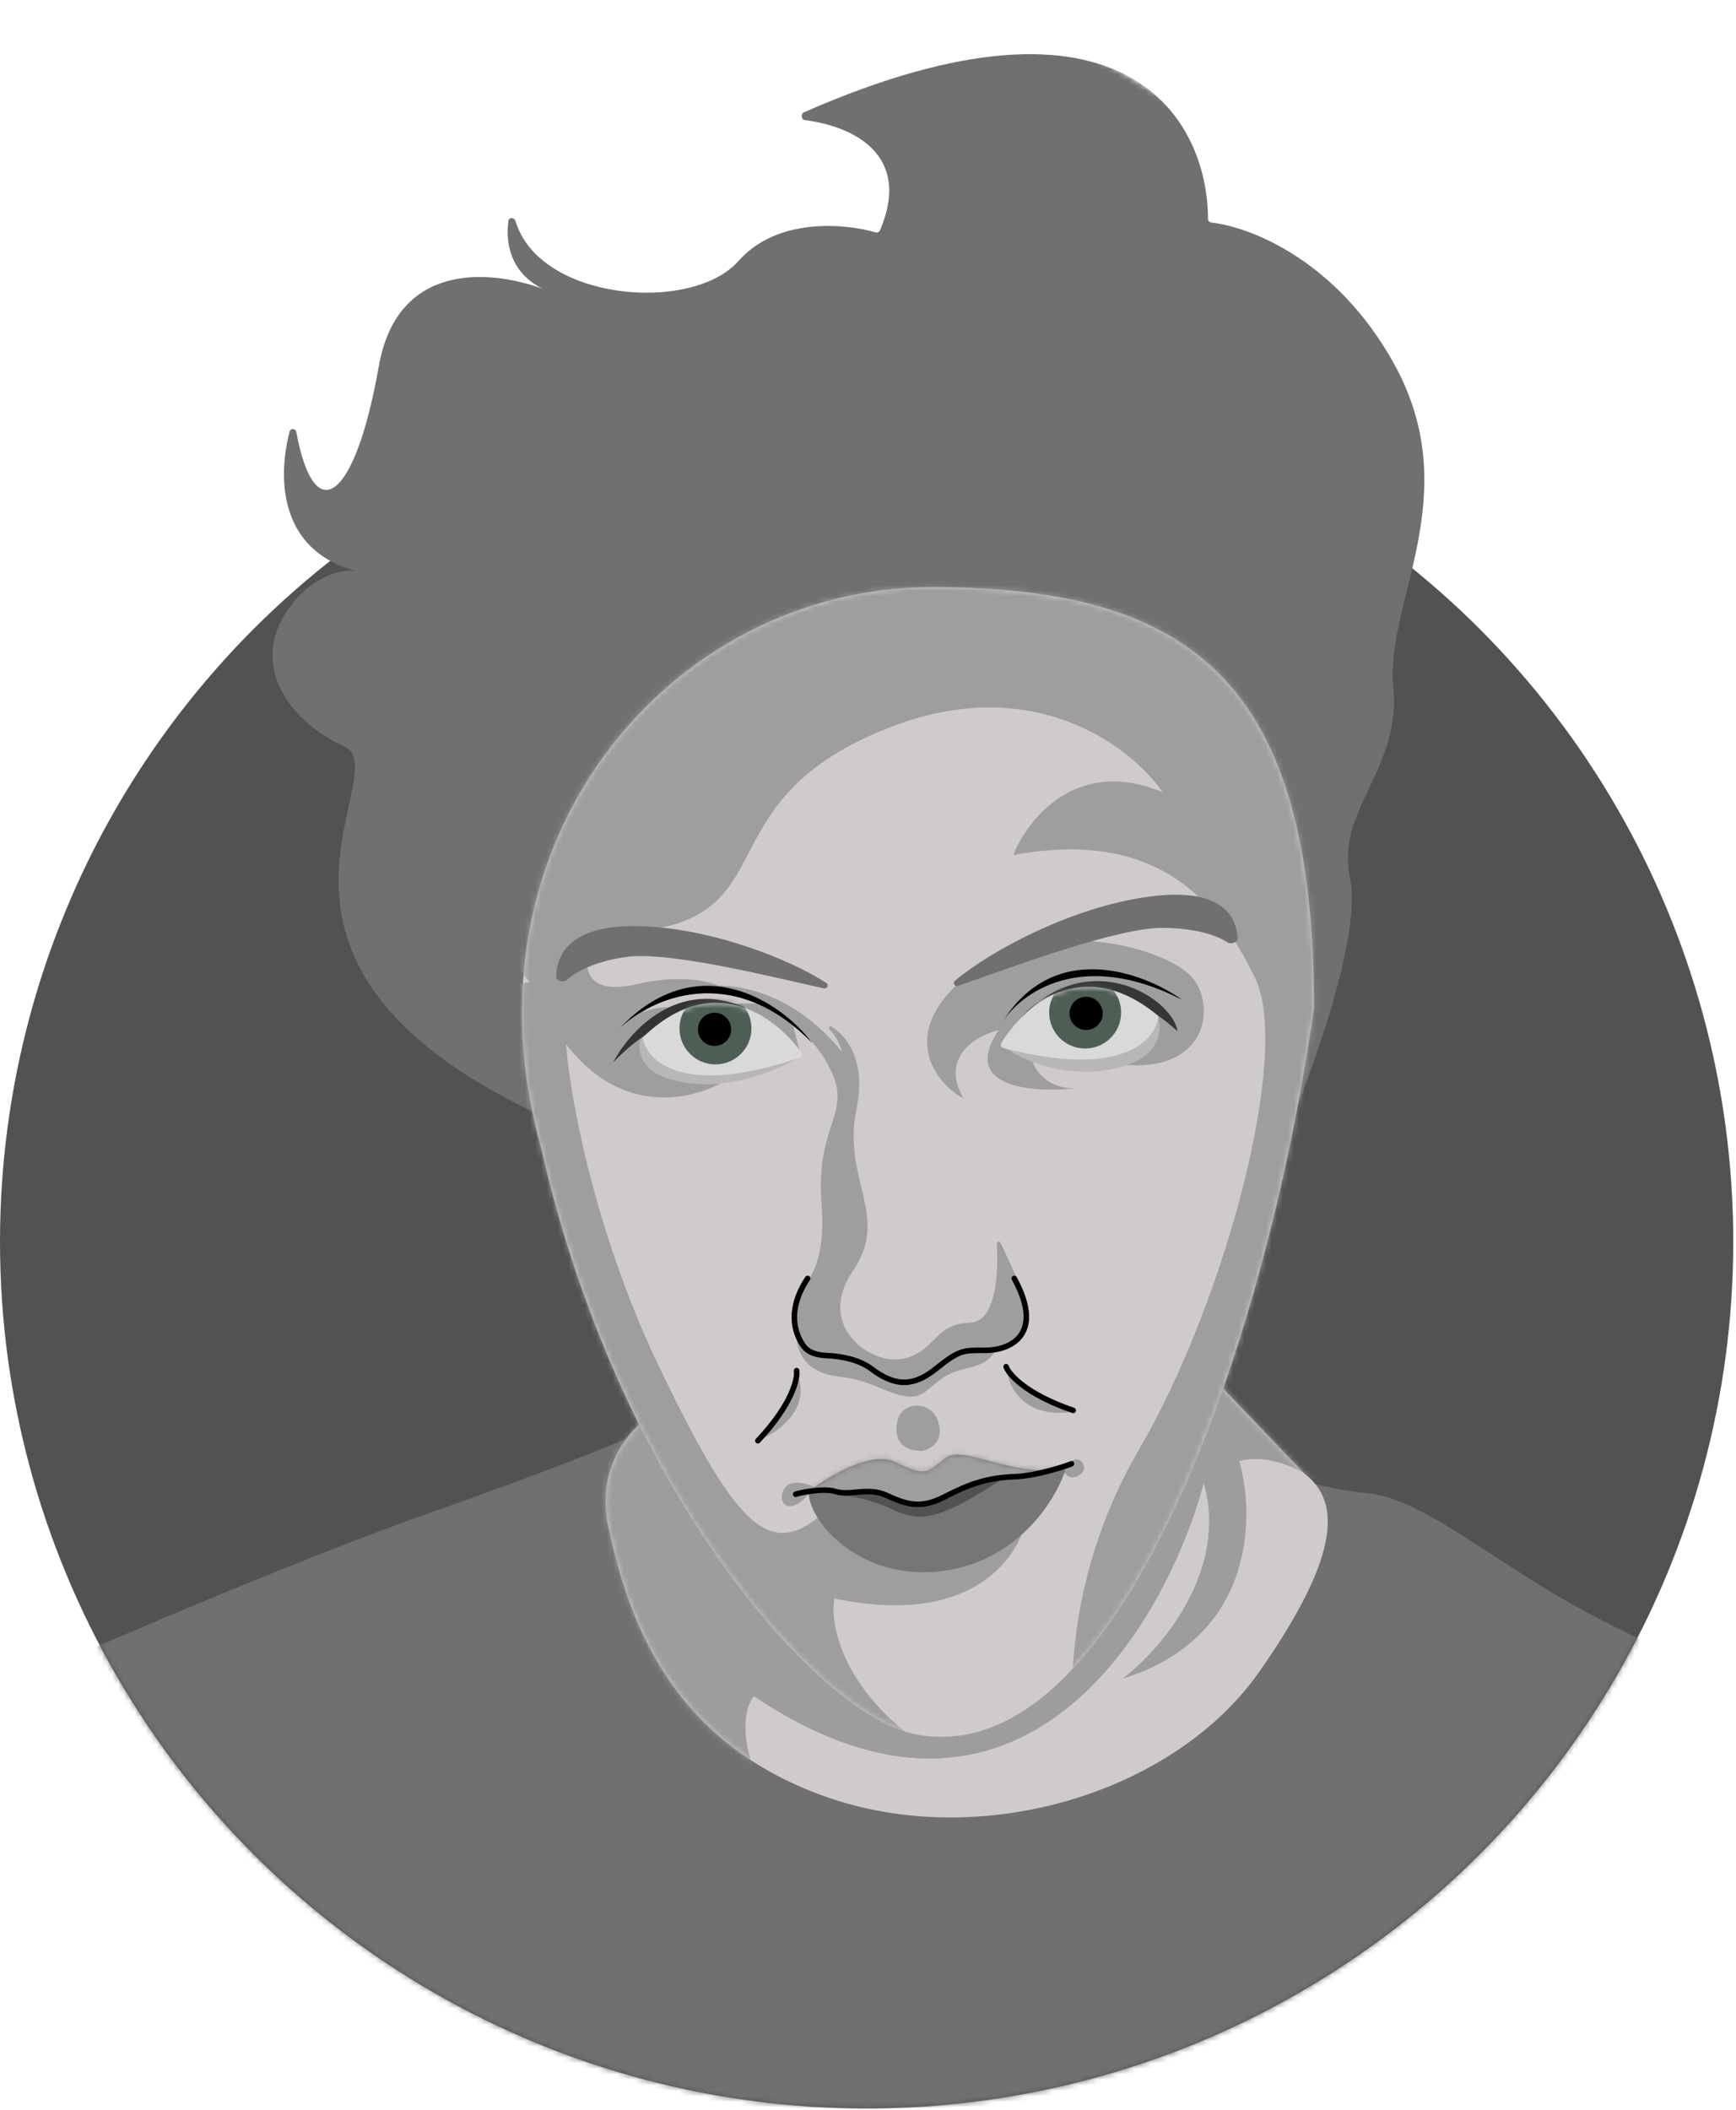 <svg width="316" height="384" viewBox="0 0 316 384" fill="none" xmlns="http://www.w3.org/2000/svg">
<circle cx="157.751" cy="225.979" r="157.751" fill="#525252"/>
<mask id="mask0_2390_10864" style="mask-type:alpha" maskUnits="userSpaceOnUse" x="0" y="0" width="316" height="384">
<path d="M315.503 225.979C315.503 313.102 244.875 383.73 157.751 383.73C70.628 383.73 0 313.102 0 225.979C0 138.855 70.628 0 157.751 0C244.875 0 315.503 138.855 315.503 225.979Z" fill="#525252"/>
</mask>
<g mask="url(#mask0_2390_10864)">
<path d="M245.73 159.801C247.783 169.298 240.088 191.608 235.445 202.947C235.217 203.503 234.418 203.496 234.159 202.953C230.144 194.511 216.448 175.576 187.813 156.276C157.514 135.854 115.972 178.302 98.654 202.5C98.465 202.764 98.105 202.837 97.811 202.699C38.105 174.543 72.79 140.482 62.579 135.795C52.339 131.095 46.128 121.358 51.668 112.125C56.099 104.739 62.244 103.564 64.762 103.899C50.624 100.154 50.557 86.705 52.723 78.543C52.902 77.871 53.817 77.966 53.944 78.65C57.229 96.406 64.627 91.178 68.959 66.631C72.286 47.774 88.876 48.966 98.72 52.533C92.875 49.567 91.985 44.18 92.554 40.193C92.656 39.481 93.632 39.553 93.838 40.242C98.173 54.736 125.919 57.108 134.429 47.494C141.44 39.574 153.618 40.639 159.375 42.286C159.703 42.38 160.058 42.212 160.191 41.898C166.13 27.925 154.96 22.936 146.552 21.866C145.846 21.776 145.703 20.721 146.355 20.435C205.174 -5.406 219.866 22.031 219.883 39.815C219.883 40.171 220.154 40.463 220.508 40.503C227.612 41.305 243.197 47.328 253.62 65.96C267.05 89.966 252.109 109.607 253.62 124.884C255.131 140.16 243.044 147.379 245.73 159.801Z" fill="#707070"/>
<path d="M77.856 275.466C101.493 267.14 113.781 262.037 116.971 260.526L220.381 257.168C226.257 267.744 240.19 270.934 249.088 271.773C257.985 272.613 269.736 282.349 284.005 290.743C295.421 297.458 316.069 306.523 324.967 310.216V383.577H1.474V306.691C17.086 299.752 54.22 283.793 77.856 275.466Z" fill="#707070"/>
<path d="M110.76 277.985C107.94 265.092 116.971 257.616 121.839 255.49L149.874 286.378L182.946 294.604L215.513 245.249L237.337 268.08C243.548 272.781 244.891 281.846 229.279 304.173C213.667 326.5 178.245 337.076 149.874 326.836C121.504 316.596 114.285 294.101 110.76 277.985Z" fill="#D0CBCB"/>
<mask id="mask1_2390_10864" style="mask-type:alpha" maskUnits="userSpaceOnUse" x="110" y="245" width="132" height="86">
<path d="M110.76 277.985C107.94 265.092 116.971 257.616 121.839 255.49L149.874 286.378L182.946 294.604L215.513 245.249L237.337 268.08C243.548 272.781 244.891 281.846 229.279 304.173C213.667 326.5 178.245 337.076 149.874 326.836C121.504 316.596 114.285 294.101 110.76 277.985Z" fill="#D9C0AA"/>
</mask>
<g mask="url(#mask1_2390_10864)">
<path d="M225.548 265.876C234.75 263.603 244.718 272.759 248.552 277.621L252.949 254.51L134.212 245.417C123.782 246.364 103.259 254.131 104.613 277.621C105.966 301.111 128.856 321.002 140.132 328.011C133.773 317.1 135.565 310.583 137.257 308.689C185.564 341.12 211.961 296.312 219.121 269.854C223.722 285.918 211.228 300.29 204.406 305.468C228.356 298.042 228.48 275.979 225.548 265.876Z" fill="#9E9D9D"/>
<path d="M225.548 265.876C234.75 263.603 244.718 272.759 248.552 277.621L252.949 254.51L134.212 245.417C123.782 246.364 103.259 254.131 104.613 277.621C105.966 301.111 128.856 321.002 140.132 328.011C133.773 317.1 135.565 310.583 137.257 308.689C185.564 341.12 211.961 296.312 219.121 269.854C223.722 285.918 211.228 300.29 204.406 305.468C228.356 298.042 228.48 275.979 225.548 265.876Z" fill="#9E9D9D"/>
</g>
<path d="M239.182 183.404C230.522 244.764 203.429 323.516 166.157 315.521C148.745 311.786 112.605 271.102 98.504 208.921C82.892 153.355 121.934 106.854 169.682 106.854C217.43 106.854 239.182 124.531 239.182 183.404Z" fill="#D0CBCB"/>
<path d="M194.865 257C186.538 258.075 183.673 252.524 183.281 249.614L190.164 254.65L194.865 257Z" fill="#9F9E9E"/>
<path d="M138.626 261.869C141.816 260.526 147.59 256.295 145.173 250.117C144.558 252.412 142.386 257.974 138.626 261.869Z" fill="#9F9E9E"/>
<mask id="mask2_2390_10864" style="mask-type:alpha" maskUnits="userSpaceOnUse" x="95" y="106" width="145" height="211">
<path d="M239.182 183.404C230.522 244.764 203.429 323.516 166.157 315.521C148.745 311.786 112.605 271.102 98.504 208.921C82.892 153.355 121.934 106.854 169.682 106.854C217.43 106.854 239.182 124.531 239.182 183.404Z" fill="#D9C0AA"/>
</mask>
<g mask="url(#mask2_2390_10864)">
<path d="M207.286 263.883C194.796 285.237 194.36 306.915 195.703 315.085C206.615 304.453 231.594 275.634 244.218 245.417C256.842 215.2 247.016 171.832 240.525 153.926C237.895 143.238 228.438 118.538 211.651 105.242C190.667 88.623 138.29 101.717 113.612 121.862C88.935 142.007 92.796 169.202 94.307 175.246C95.516 180.081 102.981 182.632 106.562 183.304C102.421 179.834 98.974 172.157 118.313 169.202C142.487 165.509 128.889 145.364 161.792 132.438C188.115 122.097 205.999 135.963 211.651 144.189C196.072 137.608 187.029 149.057 184.455 155.604C210.812 150.736 221.723 164.166 228.438 177.932C235.153 191.697 222.898 237.191 207.286 263.883Z" fill="#9F9E9E"/>
</g>
<mask id="mask3_2390_10864" style="mask-type:alpha" maskUnits="userSpaceOnUse" x="95" y="106" width="145" height="211">
<path d="M239.182 183.404C230.522 244.764 203.429 323.516 166.157 315.521C148.745 311.786 112.605 271.102 98.504 208.921C82.892 153.355 121.934 106.854 169.682 106.854C217.43 106.854 239.182 124.531 239.182 183.404Z" fill="#D9C0AA"/>
</mask>
<g mask="url(#mask3_2390_10864)">
<path d="M103.037 190.019C113.915 204.254 127.938 199.755 133.59 195.726C125.42 195.167 110.356 192.436 115.459 185.99C120.563 179.543 128.554 179.275 131.911 179.946C130.176 178.827 124.558 177.092 115.963 179.107C107.368 181.121 106.45 176.701 107.066 174.239C104.492 175.582 98.37 178.435 94.475 179.107C89.607 179.946 81.885 220.068 100.015 261.365C114.519 294.403 151.496 312.734 168.172 317.771C153.13 307.295 151.049 295.499 151.888 290.911C177.405 296.283 185.911 282.965 186.974 275.634C179.856 290.273 160.058 280.838 151.049 274.291C140.808 284.028 134.933 279.999 119.992 248.775C108.039 223.795 103.708 199.196 103.037 190.019Z" fill="#9F9E9E"/>
</g>
<path d="M195.705 198.077C189.93 198.077 187.926 194.048 187.647 192.033C187.982 192.033 191.743 192.369 204.098 193.712C219.543 195.391 221.389 183.472 217.192 178.1C212.996 172.728 189.997 165.677 175.392 178.1C163.708 188.038 169.908 196.901 175.392 199.923C170.826 192 178.358 188.228 181.771 187.501C174.653 197.976 188.094 198.916 195.705 198.077Z" fill="#9F9E9E"/>
<path d="M153.231 191.362C141.547 177.26 127.994 178.435 122.678 180.786C133.825 179.308 137.73 181.401 138.29 182.632H129.896C135.671 183.707 142.935 189.571 145.844 192.369L144.333 186.493C146.068 187.612 150.008 191.16 151.888 196.398C154.238 202.945 148.53 205.631 149.538 218.893C150.545 232.155 145.844 233.162 144.837 237.863C143.83 242.563 145.844 245.585 148.53 246.592C151.216 247.599 153.567 248.775 160.114 251.46C166.661 254.146 170.69 250.621 172.704 248.775C174.719 246.928 179.587 246.424 183.616 245.081C187.645 243.738 187.141 238.534 185.966 235.009C185.212 232.745 183.397 228.816 182.103 226.138C181.94 225.8 181.409 225.949 181.434 226.324C181.805 231.99 181.242 240.597 176.565 240.717C170.018 240.884 170.354 245.921 164.478 247.264C158.603 248.607 148.362 241.388 155.245 231.316C162.128 221.243 153.231 214.864 155.917 201.77C157.685 193.151 154.27 188.638 151.322 186.811C151 186.612 150.749 187.024 151.003 187.304C152.397 188.841 153.059 190.544 153.231 191.362Z" fill="#9F9E9E"/>
<path d="M112.774 187.165C118.37 181.793 133.221 174.809 147.86 189.851C142.376 182.408 127.044 172.056 112.774 187.165Z" fill="black"/>
<path d="M118.416 197.191C125.237 200.639 131.263 197.564 133.423 195.595C112.959 194.957 117.051 187.348 121.656 183.304C111.594 183.463 109.889 192.881 118.416 197.191Z" fill="#9F9E9E"/>
<path d="M214.169 186.661C213.229 192.033 207.622 193.712 204.936 193.88C216.083 187.031 207.007 181.513 201.075 179.61C205.832 179.722 215.109 181.289 214.169 186.661Z" fill="#9F9E9E"/>
<path d="M148.532 249.278C145.577 247.667 144.95 244.578 145.006 243.235C145.51 244.578 147.222 247.163 150.042 246.76C153.568 246.256 156.422 248.103 160.954 250.789C165.487 253.475 169.348 250.118 170.859 248.775C172.37 247.432 174.72 245.249 177.07 245.753C178.95 246.156 180.763 245.585 181.435 245.249C179.42 249.782 175.224 248.103 171.362 250.957C167.501 253.811 167.333 255.657 160.283 252.636C153.232 249.614 152.225 251.293 148.532 249.278Z" fill="#9F9E9E"/>
<path d="M117.977 194.215C115.774 191.736 116.187 189.067 117.138 188.676C121.033 198.211 137.786 195.055 145.844 192.201C132.415 200.091 120.663 197.237 117.977 194.215Z" fill="#B9B6B6"/>
<path d="M135.773 183.472C131.633 182.632 121.001 183.438 111.6 193.376C114.509 187.724 123.418 177.831 135.773 183.472Z" fill="#353434"/>
<path d="M117.231 188.592C129.945 176.471 141.214 185.119 145.854 191.494C146.112 191.849 145.934 192.348 145.519 192.49C125.088 199.502 118.104 193.585 117.042 189.189C116.99 188.974 117.071 188.745 117.231 188.592Z" fill="#D9D9D9"/>
<mask id="mask4_2390_10864" style="mask-type:alpha" maskUnits="userSpaceOnUse" x="117" y="182" width="29" height="14">
<path d="M117.231 188.592C129.945 176.471 141.214 185.119 145.854 191.494C146.112 191.849 145.934 192.348 145.519 192.49C125.088 199.502 118.104 193.585 117.042 189.189C116.99 188.974 117.071 188.745 117.231 188.592Z" fill="#D9D9D9"/>
</mask>
<g mask="url(#mask4_2390_10864)">
<path d="M136.78 187.165C136.78 190.781 133.848 193.712 130.233 193.712C126.617 193.712 123.686 190.781 123.686 187.165C123.686 183.549 126.617 180.618 130.233 180.618C133.848 180.618 136.78 183.549 136.78 187.165Z" fill="#4D5E55"/>
</g>
<path d="M170.858 259.015C171.798 262.507 169.235 263.827 167.836 264.051C163.471 264.051 162.632 261.197 163.471 258.175C164.311 255.154 169.683 254.65 170.858 259.015Z" fill="#9F9E9E"/>
<path d="M185.967 185.15C186.715 184.192 187.762 183.186 189.082 182.312C200.735 173.471 213.568 182.279 214.337 187.668C202.97 177.576 194.075 179.004 189.082 182.312C188.03 183.11 186.989 184.05 185.967 185.15Z" fill="#353637"/>
<path d="M201.579 194.719C192.178 196.196 184.792 192.201 182.273 190.187C201.478 194.35 209.301 188.788 210.812 185.318C211.651 187.836 210.98 193.242 201.579 194.719Z" fill="#B9B6B6"/>
<path d="M210.597 184.697C196.99 173.588 186.419 183.076 182.282 189.789C182.052 190.162 182.268 190.646 182.692 190.756C203.601 196.179 210.111 189.743 210.832 185.279C210.867 185.06 210.769 184.838 210.597 184.697Z" fill="#D9D9D9"/>
<mask id="mask5_2390_10864" style="mask-type:alpha" maskUnits="userSpaceOnUse" x="182" y="179" width="29" height="14">
<path d="M210.597 184.697C196.989 173.588 186.418 183.076 182.281 189.789C182.051 190.162 182.267 190.646 182.691 190.756C203.6 196.179 210.11 189.743 210.831 185.279C210.866 185.06 210.768 184.838 210.597 184.697Z" fill="#D9D9D9"/>
</mask>
<g mask="url(#mask5_2390_10864)">
<path d="M190.997 184.775C191.275 188.381 194.422 191.078 198.027 190.8C201.633 190.523 204.33 187.375 204.052 183.77C203.775 180.165 200.627 177.467 197.022 177.745C193.417 178.023 190.719 181.17 190.997 184.775Z" fill="#4D5E55"/>
</g>
<path d="M133.086 187.333C133.086 189.001 131.734 190.354 130.065 190.354C128.396 190.354 127.043 189.001 127.043 187.333C127.043 185.664 128.396 184.311 130.065 184.311C131.734 184.311 133.086 185.664 133.086 187.333Z" fill="black"/>
<path d="M194.692 184.66C194.82 186.324 196.273 187.569 197.937 187.44C199.6 187.312 200.845 185.86 200.717 184.196C200.589 182.532 199.136 181.287 197.473 181.415C195.809 181.543 194.564 182.996 194.692 184.66Z" fill="black"/>
<path d="M196.543 268.416C195.066 269.356 194.137 268.584 193.857 268.08C193.353 268.08 192.782 267.711 194.528 266.233C196.711 264.387 198.389 267.241 196.543 268.416Z" fill="#9F9E9E"/>
<path d="M148.196 270.598C146.797 269.927 143.73 269.087 142.656 271.102C141.313 273.62 143.999 276.642 148.196 270.598Z" fill="#9F9E9E"/>
<path fill-rule="evenodd" clip-rule="evenodd" d="M184.383 232.216C184.627 232.083 184.933 232.174 185.066 232.418C187.991 237.791 187.8 241.326 186.073 243.517C184.39 245.652 181.409 246.284 179.249 246.256C179.083 246.256 178.925 246.256 178.772 246.256C177.109 246.253 176.158 246.252 175.151 246.587C174.051 246.954 172.856 247.737 170.671 249.502C168.432 251.311 166.386 252.137 164.336 252.069C162.298 252.001 160.351 251.05 158.301 249.513C156.136 247.889 152.991 247.319 150.538 247.21C148.89 247.137 146.951 246.785 145.851 245.249C144.909 243.934 144.141 242.139 144.092 239.949C144.044 237.755 144.718 235.204 146.601 232.379C146.755 232.148 147.068 232.085 147.299 232.24C147.531 232.394 147.593 232.707 147.439 232.938C145.653 235.617 145.056 237.969 145.099 239.926C145.143 241.886 145.829 243.488 146.67 244.663C147.474 245.785 148.965 246.132 150.583 246.204C153.1 246.316 156.495 246.899 158.906 248.707C160.885 250.192 162.631 251.004 164.37 251.062C166.097 251.12 167.913 250.435 170.038 248.718C172.218 246.958 173.541 246.062 174.833 245.632C176.003 245.241 177.126 245.244 178.733 245.248C178.9 245.249 179.073 245.249 179.252 245.249H179.255L179.259 245.249C181.295 245.276 183.885 244.666 185.282 242.894C186.635 241.176 187.032 238.136 184.182 232.899C184.049 232.655 184.139 232.349 184.383 232.216Z" fill="black"/>
<path d="M162.969 266.066C158.724 263.943 150.852 268.636 147.317 271.339C147.234 271.402 147.188 271.495 147.192 271.599C147.379 277.682 158.072 288.867 173.713 285.539C185.91 282.944 192.09 272.931 193.856 267.765C193.938 267.527 193.728 267.295 193.479 267.334C183.801 268.855 175.33 262.758 172.034 265.394C168.677 268.08 168.341 268.752 162.969 266.066Z" fill="#9F9E9E"/>
<path d="M162.969 266.066C158.724 263.943 150.852 268.636 147.317 271.339C147.234 271.402 147.188 271.495 147.192 271.599C147.379 277.682 158.072 288.867 173.713 285.539C185.91 282.944 192.09 272.931 193.856 267.765C193.938 267.527 193.728 267.295 193.479 267.334C183.801 268.855 175.33 262.758 172.034 265.394C168.677 268.08 168.341 268.752 162.969 266.066Z" fill="black" fill-opacity="0.25"/>
<mask id="mask6_2390_10864" style="mask-type:alpha" maskUnits="userSpaceOnUse" x="147" y="264" width="47" height="23">
<path d="M162.969 266.066C158.724 263.943 150.852 268.636 147.317 271.339C147.234 271.402 147.188 271.495 147.192 271.599C147.379 277.682 158.072 288.867 173.713 285.539C185.91 282.944 192.09 272.931 193.856 267.765C193.938 267.527 193.728 267.295 193.479 267.334C183.801 268.855 175.33 262.758 172.034 265.394C168.677 268.08 168.341 268.752 162.969 266.066Z" fill="#B87567"/>
</mask>
<g mask="url(#mask6_2390_10864)">
<path d="M146.686 268.584L148.029 271.438L149.539 271.27L153.568 271.773L157.765 271.438L163.305 272.948L168.173 273.956L178.414 269.759L187.815 268.416L193.354 267.241L192.851 262.54L182.275 261.533L168.845 264.219L158.101 262.54L146.686 268.584Z" fill="#9F9E9E"/>
</g>
<path d="M162.296 274.627C158.332 272.74 154.35 272.221 152.896 272.109C159.778 270.43 161.121 271.605 163.639 273.116C165.654 274.325 168.732 273.844 170.019 273.452L176.901 270.094L182.609 269.087C170.396 277.03 167.372 277.043 162.296 274.627Z" fill="#525252"/>
<path fill-rule="evenodd" clip-rule="evenodd" d="M195.498 266.211C195.603 266.468 195.48 266.762 195.223 266.867C194.58 267.13 192.929 267.691 190.953 268.202C188.979 268.714 186.643 269.186 184.641 269.255C179.871 269.419 176.588 270.563 172.097 272.892C169.757 274.105 167.853 274.427 166.08 274.225C164.331 274.026 162.749 273.318 161.083 272.568C159.527 271.868 158 271.899 156.462 272.023C156.269 272.039 156.075 272.056 155.879 272.074C154.556 272.193 153.179 272.316 151.906 271.918C150.944 271.617 149.416 271.658 147.975 271.833C146.54 272.006 145.323 272.294 145.019 272.411C144.759 272.511 144.468 272.382 144.368 272.122C144.268 271.862 144.397 271.571 144.657 271.471C145.08 271.308 146.398 271.009 147.854 270.833C149.302 270.657 151.02 270.586 152.207 270.957C153.274 271.29 154.429 271.189 155.774 271.071C155.972 271.054 156.174 271.036 156.38 271.019C157.947 270.892 159.694 270.839 161.496 271.65C163.187 272.411 164.627 273.046 166.194 273.224C167.736 273.4 169.441 273.135 171.634 271.998C176.208 269.626 179.64 268.419 184.606 268.248C186.499 268.183 188.752 267.732 190.701 267.227C192.648 266.723 194.253 266.176 194.841 265.935C195.099 265.83 195.393 265.953 195.498 266.211Z" fill="black"/>
<path d="M211.821 168.867C203.557 168.743 184.845 175.784 174.433 179.405C173.771 179.635 173.325 178.895 173.864 178.446C180.64 172.811 195.444 164.966 209.302 163.159C222.064 161.494 224.969 166.401 225.308 170.777C225.362 171.47 224.039 171.91 223.459 171.526C221.477 170.215 217.809 168.956 211.821 168.867Z" fill="#707070"/>
<path d="M114.139 174.143C121.773 173.135 139.795 177.61 149.91 179.867C150.595 180.019 150.952 179.238 150.363 178.858C143.388 174.355 128.866 168.725 115.861 168.547C103.919 168.385 101.27 173.591 101.237 177.832C101.231 178.527 102.582 178.833 103.107 178.377C104.979 176.749 108.536 174.883 114.139 174.143Z" fill="#707070"/>
<path fill-rule="evenodd" clip-rule="evenodd" d="M144.933 248.948C145.208 248.907 145.464 249.097 145.505 249.372C145.638 250.27 145.373 251.923 144.338 254.137C143.293 256.372 141.442 259.227 138.323 262.549C138.133 262.752 137.814 262.762 137.611 262.572C137.408 262.381 137.398 262.063 137.589 261.86C140.648 258.601 142.433 255.832 143.426 253.711C144.427 251.569 144.599 250.132 144.508 249.52C144.468 249.245 144.658 248.989 144.933 248.948Z" fill="black"/>
<path fill-rule="evenodd" clip-rule="evenodd" d="M182.968 248.252C182.705 248.345 182.569 248.633 182.662 248.895C182.966 249.751 183.975 251.086 185.929 252.555C187.9 254.038 190.875 255.69 195.188 257.159C195.451 257.249 195.737 257.108 195.827 256.845C195.917 256.582 195.776 256.296 195.513 256.206C191.282 254.764 188.406 253.158 186.534 251.75C184.645 250.329 183.818 249.141 183.611 248.558C183.518 248.296 183.23 248.159 182.968 248.252Z" fill="black"/>
<path d="M182.273 186.326C182.301 186.28 182.328 186.235 182.356 186.189C191.771 170.783 208.147 176.939 215.177 181.961C196.798 172.505 185.705 180.758 182.356 186.189C182.329 186.234 182.301 186.28 182.273 186.326Z" fill="black"/>
</g>
</svg>
